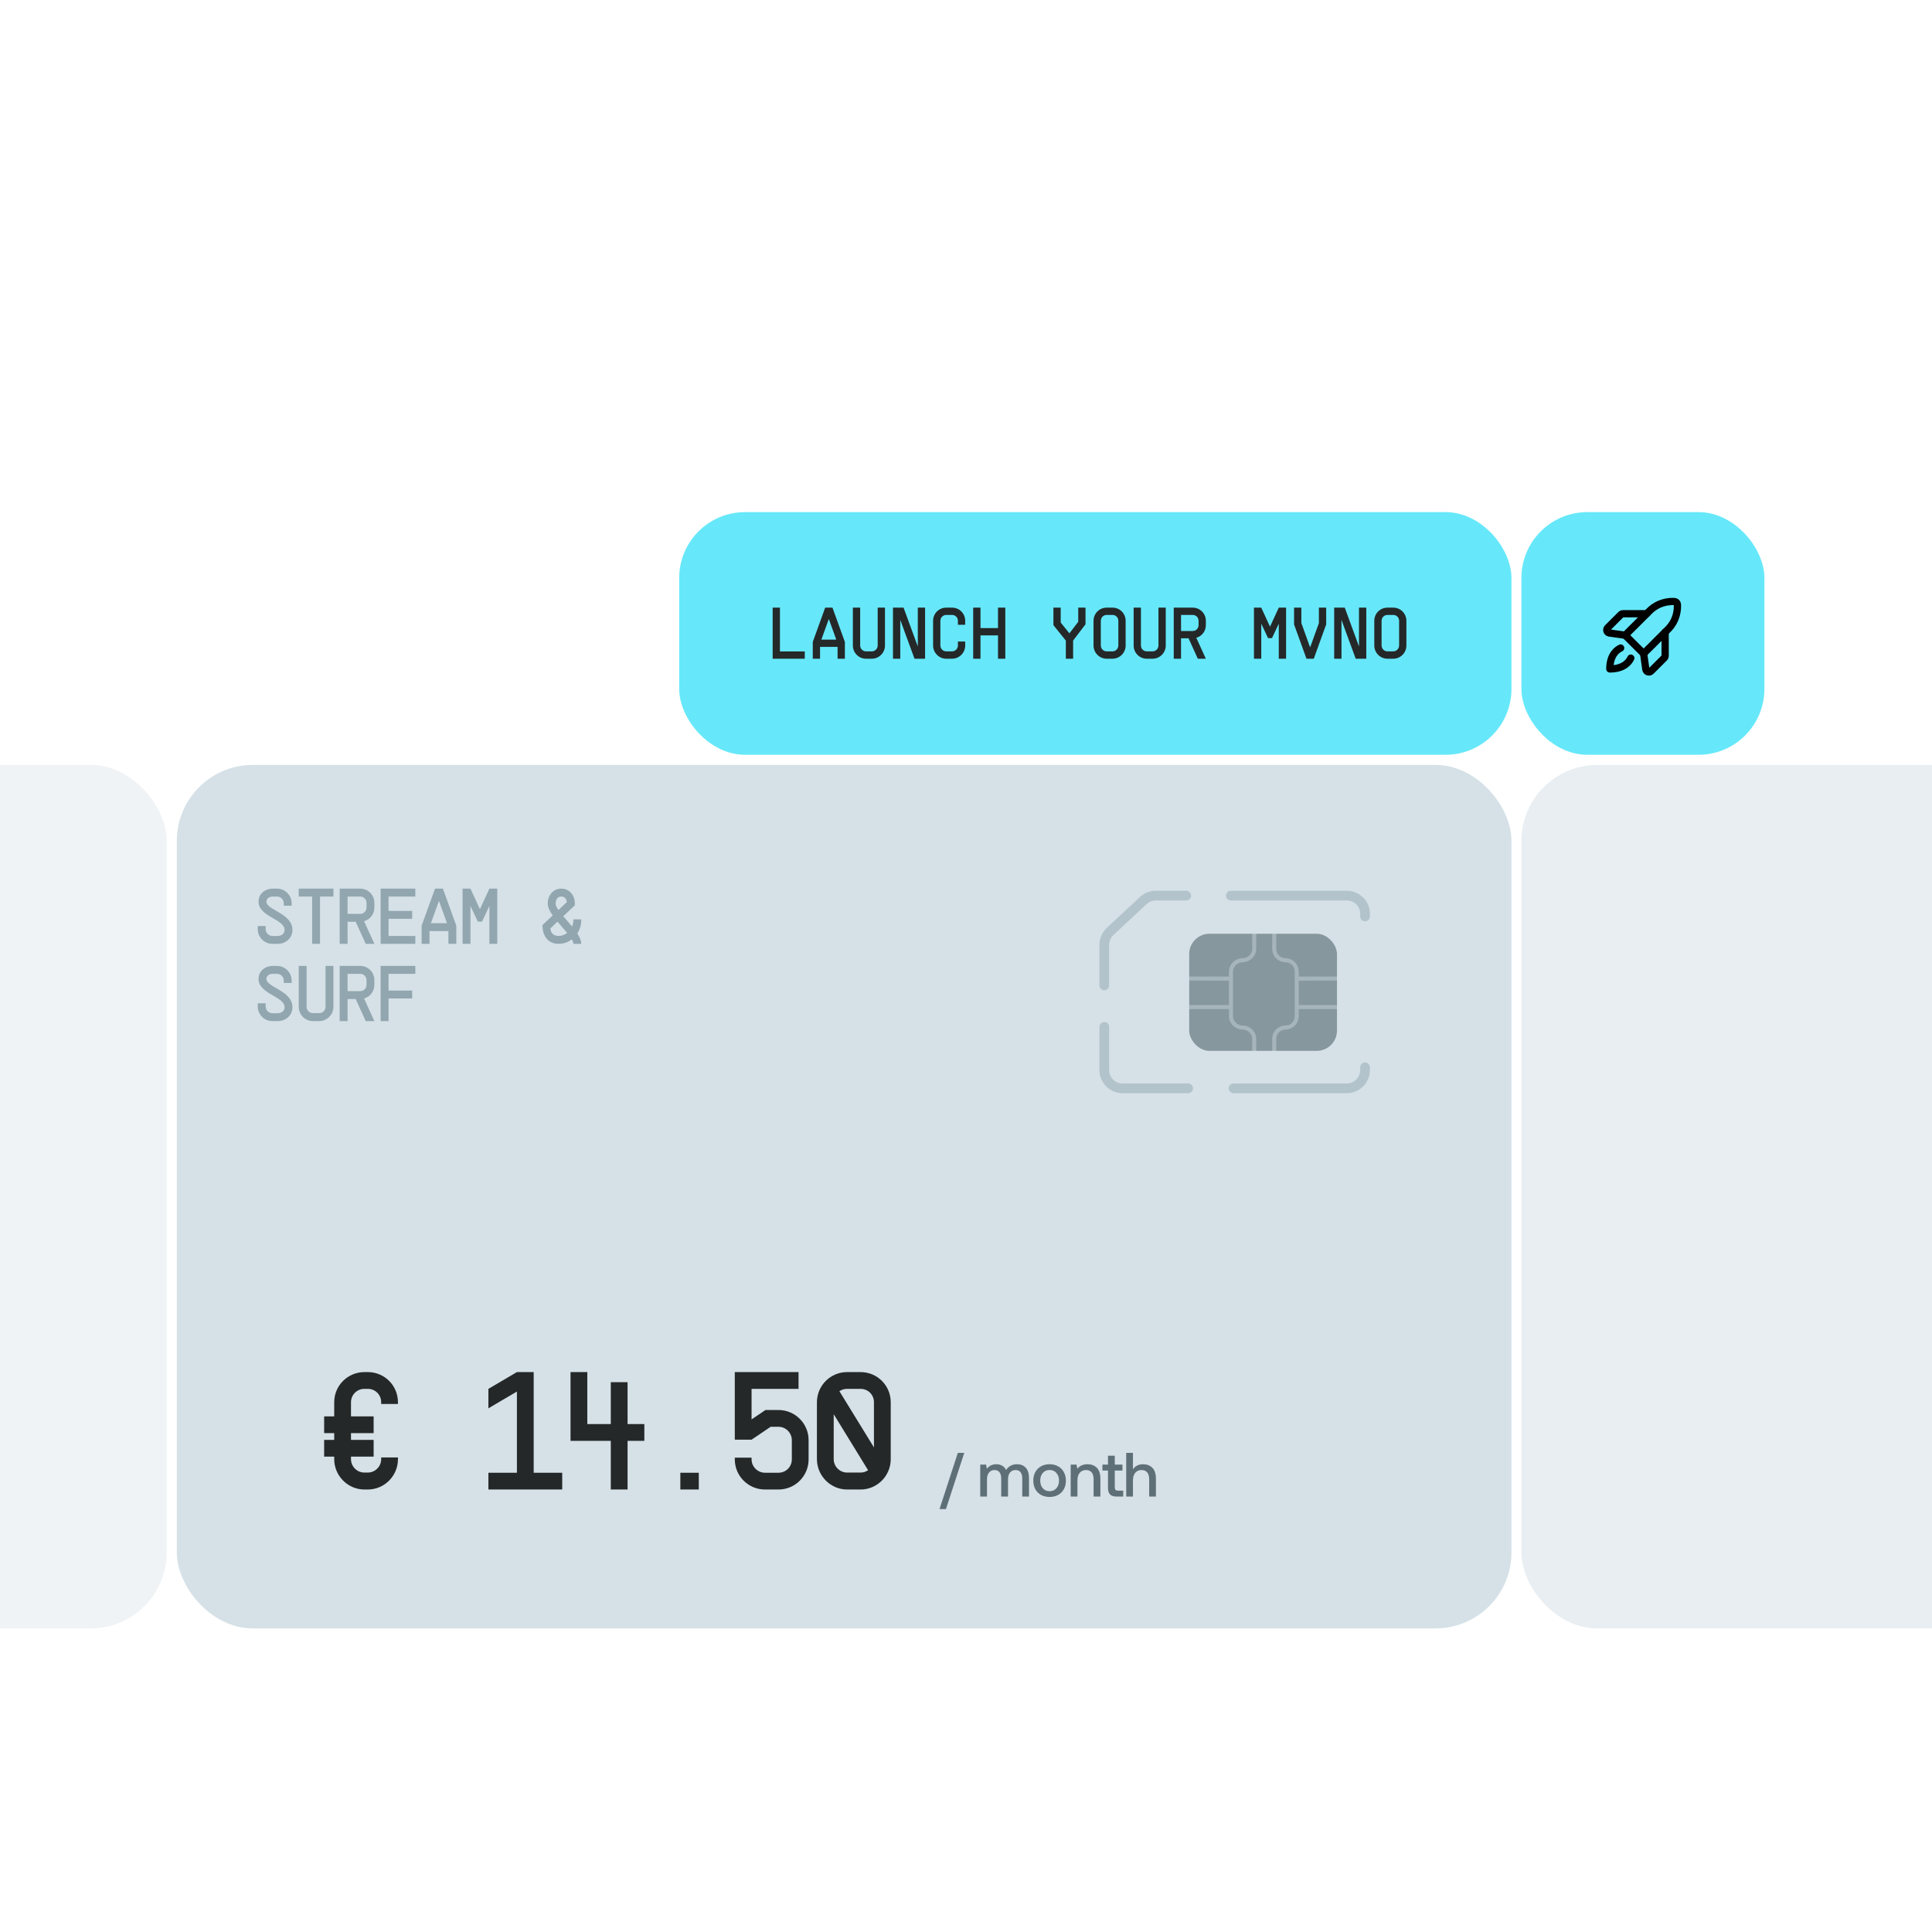 <svg width="350" height="350" viewBox="0 0 350 350" fill="none" xmlns="http://www.w3.org/2000/svg">
<g clip-path="url(#clip0_6536_29938)">
<rect x="32.033" y="138.573" width="241.784" height="156.432" rx="13.771" fill="#D5E1E7"/>
<path d="M46.697 167.755H48.125V168.326C48.125 168.997 48.682 169.554 49.353 169.554H50.31C51.039 169.554 51.553 169.097 51.553 168.469C51.553 166.498 46.84 166.07 46.84 163.356C46.84 161.957 47.94 160.985 49.496 160.985H50.168C51.639 160.985 52.838 162.171 52.838 163.642V164.07H51.41V163.642C51.41 162.956 50.853 162.414 50.168 162.414H49.496C48.725 162.414 48.268 162.771 48.268 163.356C48.268 164.87 52.981 165.456 52.981 168.469C52.981 169.897 51.824 170.982 50.31 170.982H49.353C47.883 170.982 46.697 169.797 46.697 168.326V167.755ZM54.118 160.985H60.402V162.414H57.974V170.982H56.546V162.414H54.118V160.985ZM67.823 170.982H66.252L64.438 166.984H62.967V170.982H61.539V160.985H65.252C66.68 160.985 67.823 162.128 67.823 163.556V164.413C67.823 165.598 67.037 166.584 65.952 166.884L67.823 170.982ZM62.967 165.555H65.252C65.894 165.555 66.394 165.056 66.394 164.413V163.556C66.394 162.913 65.894 162.414 65.252 162.414H62.967V165.555ZM75.243 160.985V162.414H70.388V165.027H74.672V166.455H70.388V169.554H75.243V170.982H68.959V160.985H75.243ZM77.808 170.982H76.38V167.698L78.808 160.985H80.236L82.664 167.698V170.982H81.236V168.669H77.808V170.982ZM78.065 167.241H80.979L79.536 163.242H79.508L78.065 167.241ZM86.557 166.955L85.229 164.127V170.982H83.801V160.985H85.229L86.943 164.713L88.657 160.985H90.085V170.982H88.657V164.127L87.328 166.955H86.557ZM103.869 166.698V166.555H105.298V166.698C105.298 167.583 105.041 168.412 104.584 169.112C105.012 169.769 105.298 170.411 105.298 170.982H103.869C103.869 170.754 103.769 170.483 103.598 170.168C102.927 170.683 102.099 170.982 101.213 170.982C99.314 170.982 98.271 169.626 98.271 167.583L100.128 165.841C99.599 165.084 99.228 164.356 99.228 163.699C99.228 162.128 100.256 160.985 101.684 160.985C103.212 160.985 104.269 162.285 104.127 164.027L102.041 165.984C102.541 166.584 103.113 167.212 103.641 167.841C103.784 167.498 103.869 167.098 103.869 166.698ZM99.699 168.198C99.785 169.083 100.313 169.554 101.213 169.554C101.784 169.554 102.313 169.354 102.755 169.012C102.227 168.383 101.584 167.683 100.999 166.969L99.699 168.198ZM100.656 163.699C100.656 164.013 100.856 164.413 101.156 164.87L102.698 163.413C102.598 162.785 102.227 162.414 101.684 162.414C101.07 162.414 100.656 162.899 100.656 163.699ZM46.697 181.755H48.125V182.326C48.125 182.997 48.682 183.554 49.353 183.554H50.31C51.039 183.554 51.553 183.097 51.553 182.469C51.553 180.498 46.84 180.07 46.84 177.356C46.84 175.957 47.94 174.985 49.496 174.985H50.168C51.639 174.985 52.838 176.171 52.838 177.642V178.07H51.41V177.642C51.41 176.956 50.853 176.414 50.168 176.414H49.496C48.725 176.414 48.268 176.771 48.268 177.356C48.268 178.87 52.981 179.456 52.981 182.469C52.981 183.897 51.824 184.982 50.31 184.982H49.353C47.883 184.982 46.697 183.797 46.697 182.326V181.755ZM60.402 182.397C60.402 183.811 59.245 184.982 57.831 184.982H56.689C55.261 184.982 54.118 183.811 54.118 182.397V174.985H55.546V182.397C55.546 183.026 56.06 183.54 56.689 183.54H57.831C58.459 183.54 58.974 183.026 58.974 182.397V174.985H60.402V182.397ZM67.823 184.982H66.252L64.438 180.984H62.967V184.982H61.539V174.985H65.252C66.68 174.985 67.823 176.128 67.823 177.556V178.413C67.823 179.598 67.037 180.584 65.952 180.884L67.823 184.982ZM62.967 179.555H65.252C65.894 179.555 66.394 179.056 66.394 178.413V177.556C66.394 176.913 65.894 176.414 65.252 176.414H62.967V179.555ZM75.243 174.985V176.414H70.388V179.456H74.672V180.884H70.388V184.982H68.959V174.985H75.243Z" fill="#92A6B0"/>
<rect x="123.043" y="92.776" width="150.771" height="43.96" rx="11.935" fill="#66E8FA"/>
<rect x="275.619" y="92.776" width="44.02" height="43.96" rx="11.935" fill="#66E8FA"/>
<path d="M141.296 110.08V118.012H145.791V119.334H139.974V110.08H141.296ZM148.562 119.334H147.24V116.294L149.487 110.08H150.809L153.057 116.294V119.334H151.735V117.193H148.562V119.334ZM148.8 115.87H151.497L150.161 112.169H150.135L148.8 115.87ZM160.323 116.941C160.323 118.25 159.252 119.334 157.943 119.334H156.886C155.564 119.334 154.506 118.25 154.506 116.941V110.08H155.828V116.941C155.828 117.523 156.304 117.999 156.886 117.999H157.943C158.525 117.999 159.001 117.523 159.001 116.941V110.08H160.323V116.941ZM166.267 110.08H167.589V119.334H165.672L163.094 112.301V119.334H161.772V110.08H163.689L166.267 117.113V110.08ZM173.533 112.46C173.533 111.865 173.07 111.402 172.475 111.402H171.418C170.823 111.402 170.36 111.878 170.36 112.46V116.941C170.36 117.523 170.836 117.999 171.418 117.999H172.475C173.057 117.999 173.533 117.523 173.533 116.941V116.214H174.855V116.941C174.855 118.25 173.797 119.334 172.475 119.334H171.418C170.109 119.334 169.038 118.25 169.038 116.941V112.46C169.038 111.138 170.109 110.08 171.418 110.08H172.475C173.797 110.08 174.855 111.138 174.855 112.46V113.187H173.533V112.46ZM177.626 110.08V113.782H180.799V110.08H182.121V119.334H180.799V115.104H177.626V119.334H176.304V110.08H177.626ZM193.084 119.334V116.042L190.836 113.253V110.08H192.158V112.777L193.718 114.72H193.745L195.331 112.645V110.08H196.653V113.094L194.406 116.042V119.334H193.084ZM201.54 117.999C202.122 117.999 202.597 117.523 202.597 116.941V112.46C202.597 111.865 202.135 111.402 201.54 111.402H200.482C199.887 111.402 199.425 111.878 199.425 112.46V116.941C199.425 117.523 199.901 117.999 200.482 117.999H201.54ZM198.103 116.941V112.46C198.103 111.138 199.173 110.08 200.482 110.08H201.54C202.862 110.08 203.92 111.138 203.92 112.46V116.941C203.92 118.25 202.862 119.334 201.54 119.334H200.482C199.173 119.334 198.103 118.25 198.103 116.941ZM211.186 116.941C211.186 118.25 210.115 119.334 208.806 119.334H207.748C206.426 119.334 205.369 118.25 205.369 116.941V110.08H206.691V116.941C206.691 117.523 207.167 117.999 207.748 117.999H208.806C209.388 117.999 209.864 117.523 209.864 116.941V110.08H211.186V116.941ZM218.452 119.334H216.997L215.318 115.632H213.957V119.334H212.635V110.08H216.072C217.394 110.08 218.452 111.138 218.452 112.46V113.253C218.452 114.35 217.725 115.262 216.72 115.54L218.452 119.334ZM213.957 114.31H216.072C216.667 114.31 217.13 113.848 217.13 113.253V112.46C217.13 111.865 216.667 111.402 216.072 111.402H213.957V114.31ZM229.719 115.606L228.489 112.988V119.334H227.167V110.08H228.489L230.075 113.53L231.662 110.08H232.984V119.334H231.662V112.988L230.432 115.606H229.719ZM238.928 110.08H240.25V113.121L238.003 119.334H236.681L234.433 113.121V110.08H235.755V112.883L237.328 117.245H237.355L238.928 112.883V110.08ZM246.194 110.08H247.516V119.334H245.599L243.021 112.301V119.334H241.699V110.08H243.616L246.194 117.113V110.08ZM252.403 117.999C252.984 117.999 253.46 117.523 253.46 116.941V112.46C253.46 111.865 252.998 111.402 252.403 111.402H251.345C250.75 111.402 250.287 111.878 250.287 112.46V116.941C250.287 117.523 250.763 117.999 251.345 117.999H252.403ZM248.965 116.941V112.46C248.965 111.138 250.036 110.08 251.345 110.08H252.403C253.725 110.08 254.782 111.138 254.782 112.46V116.941C254.782 118.25 253.725 119.334 252.403 119.334H251.345C250.036 119.334 248.965 118.25 248.965 116.941Z" fill="#252829"/>
<path d="M302.152 114.025C303.823 112.359 303.927 110.376 303.875 109.492C303.866 109.358 303.809 109.231 303.713 109.135C303.617 109.04 303.49 108.982 303.355 108.974C302.469 108.922 300.483 109.024 298.811 110.692L294.418 115.074L297.759 118.407L302.152 114.025Z" stroke="black" stroke-width="1.313" stroke-linecap="round" stroke-linejoin="round"/>
<path d="M298.316 111.185H294.025C293.878 111.185 293.736 111.244 293.632 111.348L291.241 113.732C291.168 113.805 291.117 113.897 291.093 113.998C291.069 114.098 291.074 114.203 291.107 114.301C291.14 114.398 291.199 114.485 291.278 114.551C291.358 114.617 291.454 114.66 291.556 114.675L294.418 115.073" stroke="black" stroke-width="1.313" stroke-linecap="round" stroke-linejoin="round"/>
<path d="M301.658 114.519V118.799C301.658 118.946 301.599 119.087 301.495 119.191L299.104 121.576C299.031 121.649 298.939 121.7 298.838 121.724C298.737 121.747 298.632 121.742 298.534 121.71C298.436 121.677 298.349 121.618 298.283 121.539C298.217 121.46 298.174 121.364 298.159 121.262L297.76 118.407" stroke="black" stroke-width="1.313" stroke-linecap="round" stroke-linejoin="round"/>
<path d="M295.433 119.228C295.163 119.818 294.255 121.185 291.635 121.185C291.635 118.571 293.005 117.665 293.596 117.396" stroke="black" stroke-width="1.313" stroke-linecap="round" stroke-linejoin="round"/>
<rect opacity="0.3" x="275.619" y="138.573" width="241.784" height="156.432" rx="13.771" fill="#B1C5CE"/>
<path d="M69.054 254.036C69.054 252.669 67.991 251.605 66.623 251.605H66.015C64.648 251.605 63.584 252.699 63.584 254.036V256.589H67.687V259.628H63.584V260.844H67.687V263.882H63.584V264.338C63.584 265.675 64.678 266.769 66.015 266.769H66.623C67.96 266.769 69.054 265.675 69.054 264.338V264.034H72.093V264.338C72.093 267.347 69.662 269.839 66.623 269.839H66.015C63.007 269.839 60.545 267.347 60.545 264.338V263.882H58.722V260.844H60.545V259.628H58.722V256.589H60.545V254.036C60.545 250.998 63.007 248.566 66.015 248.566H66.623C69.662 248.566 72.093 250.998 72.093 254.036V254.34H69.054V254.036ZM101.85 266.8V269.839H88.479V266.8H93.645V252.092L88.479 255.13V251.605L93.645 248.566H96.684V266.8H101.85ZM110.651 250.39H113.69V257.987H116.729V261.026H113.69V269.839H110.651V261.026H103.358V248.566H106.397V257.987H110.651V250.39ZM123.251 266.8H126.594V269.839H123.251V266.8ZM133.115 260.813V248.566H144.663V251.605H136.154V257.136L138.676 255.434H141.016C144.025 255.434 146.486 257.865 146.486 260.904V264.369C146.486 267.408 144.055 269.839 141.016 269.839H138.585C135.577 269.839 133.115 267.408 133.115 264.369V264.065H136.154V264.369C136.154 265.706 137.248 266.8 138.585 266.8H141.016C142.384 266.8 143.447 265.736 143.447 264.369V260.904C143.447 259.567 142.353 258.473 141.016 258.473H139.618L136.154 260.813H133.115ZM155.895 266.769C156.412 266.769 156.867 266.617 157.262 266.344L151.033 256.194V264.338C151.033 265.675 152.127 266.769 153.464 266.769H155.895ZM147.994 264.338V254.036C147.994 250.998 150.455 248.566 153.464 248.566H155.895C158.934 248.566 161.365 250.998 161.365 254.036V264.338C161.365 267.347 158.934 269.839 155.895 269.839H153.464C150.455 269.839 147.994 267.347 147.994 264.338ZM152.066 252.031L158.326 262.211V254.036C158.326 252.669 157.262 251.605 155.895 251.605H153.464C152.947 251.605 152.461 251.757 152.066 252.031Z" fill="#252829"/>
<path d="M170.205 273.381L173.519 263.201H174.684L171.37 273.381H170.205ZM184.264 265.259C184.897 265.259 185.414 265.467 185.813 265.881C186.213 266.289 186.413 266.945 186.413 267.85V271.118H185.191V267.861C185.191 267.356 185.089 266.971 184.886 266.707C184.682 266.443 184.38 266.311 183.981 266.311C183.559 266.311 183.223 266.462 182.974 266.764C182.733 267.058 182.612 267.465 182.612 267.985V271.118H181.379V267.861C181.379 267.348 181.274 266.964 181.063 266.707C180.859 266.443 180.557 266.311 180.158 266.311C179.743 266.311 179.411 266.466 179.162 266.775C178.921 267.084 178.8 267.499 178.8 268.019V271.118H177.579V265.327H178.642L178.778 266.085C179.193 265.542 179.758 265.267 180.474 265.259C180.882 265.259 181.24 265.346 181.549 265.52C181.858 265.693 182.096 265.957 182.262 266.311C182.465 265.98 182.733 265.723 183.065 265.542C183.396 265.354 183.796 265.259 184.264 265.259ZM190.144 271.186C189.564 271.186 189.047 271.066 188.595 270.824C188.15 270.575 187.803 270.229 187.554 269.784C187.313 269.331 187.192 268.811 187.192 268.223C187.192 267.642 187.313 267.129 187.554 266.685C187.803 266.232 188.15 265.881 188.595 265.633C189.047 265.384 189.564 265.259 190.144 265.259C190.725 265.259 191.238 265.384 191.682 265.633C192.135 265.881 192.482 266.232 192.723 266.685C192.972 267.129 193.096 267.642 193.096 268.223C193.096 268.811 192.972 269.331 192.723 269.784C192.482 270.229 192.135 270.575 191.682 270.824C191.238 271.066 190.725 271.186 190.144 271.186ZM190.144 270.146C190.657 270.146 191.068 269.968 191.377 269.614C191.694 269.252 191.852 268.788 191.852 268.223C191.852 267.657 191.694 267.197 191.377 266.843C191.068 266.481 190.657 266.3 190.144 266.3C189.631 266.3 189.22 266.481 188.911 266.843C188.602 267.197 188.448 267.657 188.448 268.223C188.448 268.788 188.602 269.252 188.911 269.614C189.22 269.968 189.631 270.146 190.144 270.146ZM197.019 265.259C197.706 265.259 198.264 265.471 198.693 265.893C199.131 266.315 199.349 266.994 199.349 267.929V271.118H198.117V267.997C198.117 267.446 198 267.028 197.766 266.741C197.532 266.455 197.189 266.311 196.737 266.311C196.254 266.311 195.873 266.481 195.594 266.82C195.323 267.152 195.187 267.612 195.187 268.2V271.118H193.965V265.327H195.029L195.164 266.085C195.602 265.535 196.22 265.259 197.019 265.259ZM200.721 266.402H199.714V265.327H200.721V263.71H201.953V265.327H203.345V266.402H201.953V269.422C201.953 269.648 201.999 269.81 202.089 269.908C202.18 269.999 202.334 270.044 202.553 270.044H203.48V271.118H202.304C201.754 271.118 201.35 270.99 201.094 270.734C200.845 270.477 200.721 270.082 200.721 269.546V266.402ZM207.065 265.259C207.759 265.259 208.321 265.471 208.751 265.893C209.188 266.315 209.407 266.994 209.407 267.929V271.118H208.185V267.997C208.185 267.446 208.065 267.028 207.823 266.741C207.59 266.455 207.246 266.311 206.794 266.311C206.311 266.311 205.931 266.481 205.652 266.82C205.38 267.152 205.244 267.608 205.244 268.189V271.118H204.023V263.201H205.244V266.164C205.682 265.561 206.289 265.259 207.065 265.259Z" fill="#5F6F77"/>
<rect opacity="0.2" x="-211.588" y="138.573" width="241.784" height="156.432" rx="13.771" fill="#B1C5CE"/>
<rect opacity="0.65" x="215.434" y="169.161" width="26.772" height="21.212" rx="3.672" fill="#5F6F77"/>
<g opacity="0.4">
<path d="M230.837 192.593L230.837 188.187C230.837 187.061 231.75 186.149 232.876 186.149V186.149C234.001 186.149 234.914 185.236 234.914 184.11L234.914 175.991C234.914 174.865 234.001 173.953 232.876 173.953V173.953C231.75 173.953 230.837 173.04 230.837 171.914L230.837 165.224" stroke="#D5E1E7" stroke-width="0.734"/>
<path d="M234.613 182.444L242.945 182.444" stroke="#D5E1E7" stroke-width="0.734"/>
<path d="M234.914 177.284L242.944 177.273" stroke="#D5E1E7" stroke-width="0.734"/>
</g>
<g opacity="0.4">
<path d="M227.215 192.594L227.215 188.257C227.215 187.093 226.271 186.149 225.108 186.149V186.149C223.944 186.149 223 185.206 223 184.042L223 176.06C223 174.896 223.944 173.953 225.108 173.953V173.953C226.271 173.953 227.215 173.009 227.215 171.845L227.215 165.225" stroke="#D5E1E7" stroke-width="0.734"/>
<path d="M223.312 182.444L214.699 182.444" stroke="#D5E1E7" stroke-width="0.734"/>
<path d="M223 177.284L214.697 177.273" stroke="#D5E1E7" stroke-width="0.734"/>
</g>
<path opacity="0.5" d="M200.053 178.513V171.168C200.053 170.252 200.433 169.376 201.103 168.751L207.119 163.138C207.731 162.567 208.537 162.249 209.374 162.249H214.896M200.053 186.023V193.856C200.053 195.681 201.532 197.161 203.358 197.161H215.241M223.464 197.161H243.988C245.813 197.161 247.293 195.681 247.293 193.856V193.353M247.293 166.017V165.554C247.293 163.729 245.813 162.249 243.988 162.249H222.972" stroke="#92A6B0" stroke-width="1.763" stroke-linecap="round"/>
</g>
<defs>
<clipPath id="clip0_6536_29938">
<rect width="350" height="350" fill="white"/>
</clipPath>
</defs>
</svg>
